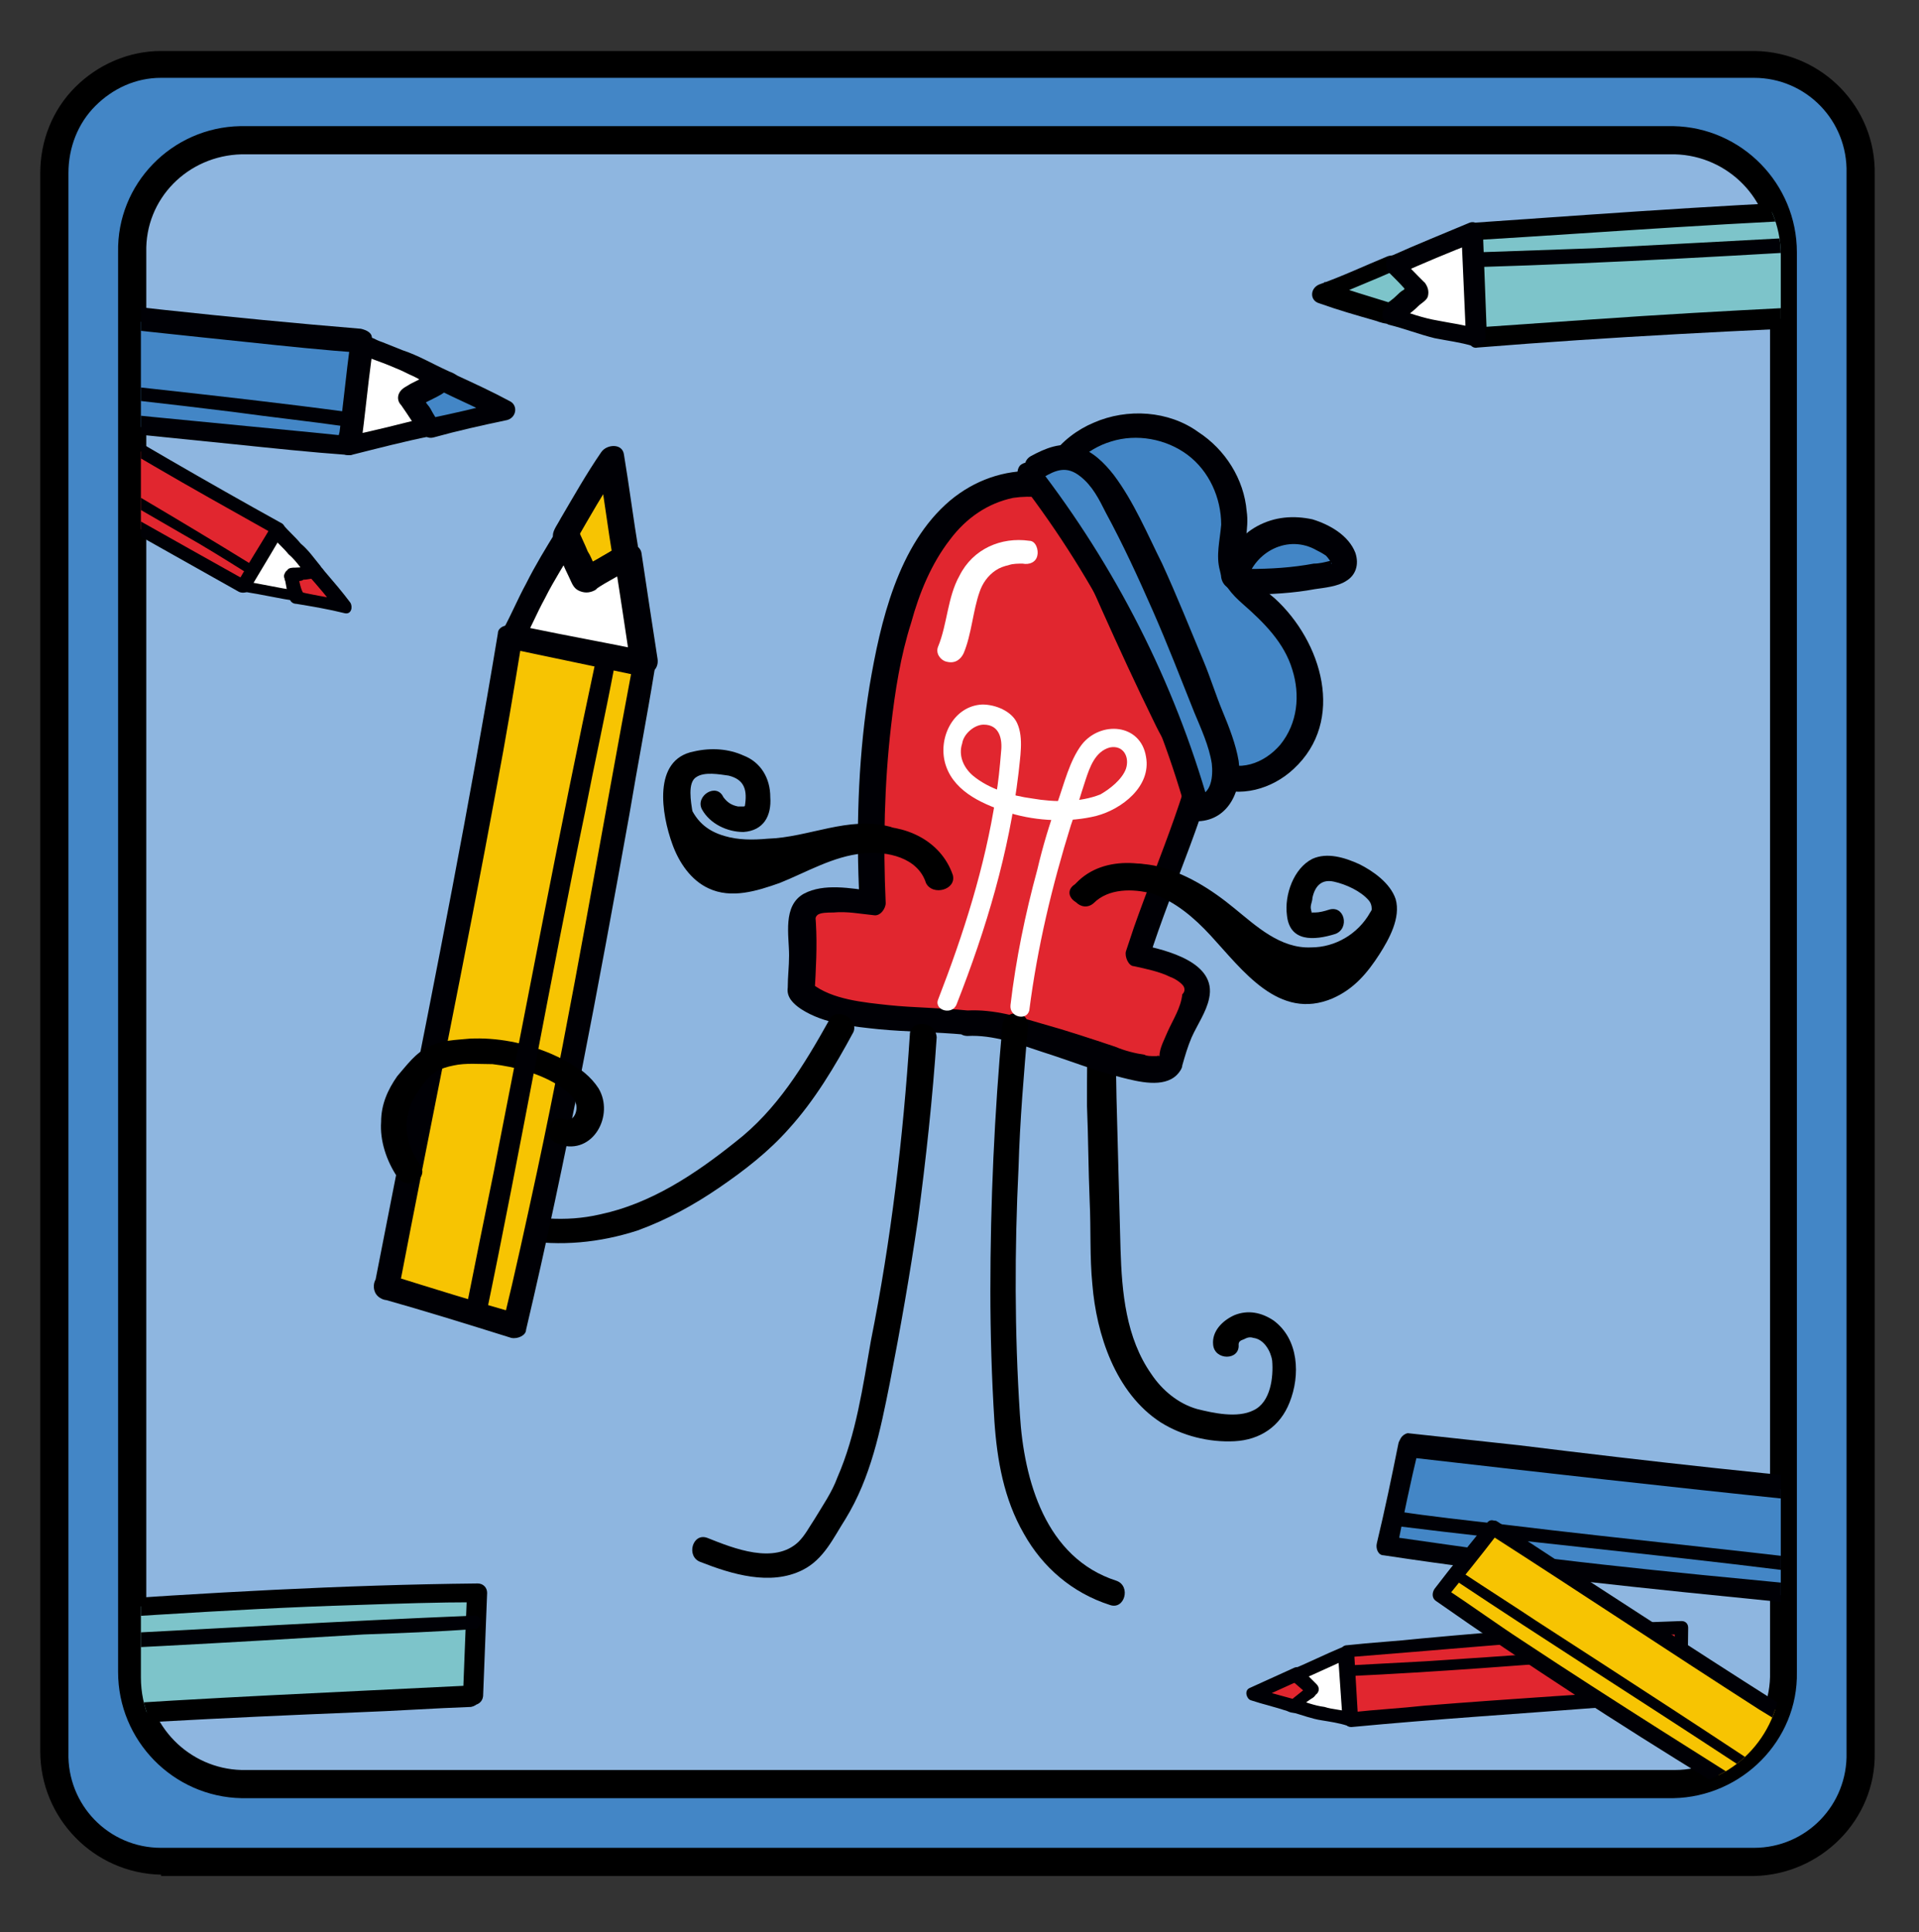 <?xml version="1.0" encoding="utf-8"?>
<!-- Generator: Adobe Illustrator 24.2.0, SVG Export Plug-In . SVG Version: 6.00 Build 0)  -->
<svg version="1.1" id="Layer_1" xmlns="http://www.w3.org/2000/svg" xmlns:xlink="http://www.w3.org/1999/xlink" x="0px" y="0px"
	 viewBox="0 0 143 144" style="enable-background:new 0 0 143 144;" xml:space="preserve">
<rect x="0" y="0" width="143" height="144" fill="#333333" stroke="none"/>
<style type="text/css">
	.st0{fill:#8EB6E0;}
	.st1{fill:#4386C6;}
	.st2{clip-path:url(#SVGID_2_);}
	.st3{fill:#E1262F;}
	.st4{fill:#000005;}
	.st5{fill:#FFFFFF;}
	.st6{fill:#F7C402;}
	.st7{fill:#7DC4CA;}
</style>
<g id="Capa_14">
	<path class="st0" d="M18.8,6.4h106.1c6.8,0,12.3,5.5,12.3,12.3v106.1c0,6.8-5.5,12.3-12.3,12.3H18.8c-6.8,0-12.3-5.5-12.3-12.3
		V18.7C6.5,11.9,12,6.4,18.8,6.4z"/>
</g>
<g id="Layer_1_1_">
	<g>
		<path class="st1" d="M130.7,4.8H12c-4.4,0.1-8,3.7-7.9,8.1c0,0,0,0,0,0v117.6c-0.1,4.4,3.5,8.1,7.9,8.2c0,0,0,0,0,0h118.7
			c4.4-0.1,8-3.7,7.9-8.1c0,0,0,0,0,0V12.9C138.8,8.5,135.2,4.8,130.7,4.8C130.8,4.8,130.8,4.8,130.7,4.8z M132.9,124.6
			c0.1,4.6-3.6,8.3-8.1,8.3H18c-4.5-0.1-8.2-3.8-8.1-8.3V18.8c-0.1-4.5,3.6-8.3,8.1-8.3h106.8c4.6,0.1,8.2,3.8,8.1,8.3V124.6z"/>
		<path d="M12,139.7c-5-0.1-9-4.2-9-9.2V12.9c0-2.4,0.9-4.7,2.6-6.4c1.7-1.7,4-2.7,6.4-2.7l118.8,0c5,0.1,9,4.2,8.9,9.2v117.6
			c0.1,5-4,9.1-9,9.2H12z M12,5.8c-1.9,0-3.6,0.8-4.9,2.1c-1.3,1.3-2,3.1-2,5l0,117.7c-0.1,3.9,3,7.1,6.9,7.1h118.7
			c3.9,0,7-3.2,6.9-7.1V12.9c0.1-3.9-3-7.1-6.9-7.1l0-1v1H12z M18,134c-5.1-0.1-9.2-4.3-9.2-9.4V18.8c-0.1-5.1,4-9.3,9.1-9.4h106.8
			c5.1,0.1,9.2,4.3,9.2,9.4v105.8c0.1,5.1-4.1,9.3-9.2,9.4H18z M124.8,11.5H18c-4,0.1-7.2,3.3-7.1,7.3v105.8c0,4,3.2,7.2,7.1,7.3
			h106.8c4,0,7.2-3.3,7.1-7.3V18.8C132,14.9,128.8,11.6,124.8,11.5z"/>
	</g>
</g>
<g>
	<defs>
		<path id="SVGID_1_" d="M124.6,133.1h-106c-4.4,0-8.1-3.6-8.1-8.1v-106c0-4.4,3.6-8.1,8.1-8.1h106c4.4,0,8.1,3.6,8.1,8.1v106
			C132.6,129.4,129,133.1,124.6,133.1z"/>
	</defs>
	<clipPath id="SVGID_2_">
		<use xlink:href="#SVGID_1_"  style="overflow:visible;"/>
	</clipPath>
	<g class="st2">
		<g>
			<g>
				<g>
					<g>
						<g>
							<path d="M81.8,68.7C81,73.2,81,77.8,81,82.4c0.1,2.4,0.1,4.7,0.2,7.1c0.1,2.1,0,4.2,0.2,6.2c0.3,3.7,1.7,8.1,5.1,10.3
								c1.6,1,3.6,1.5,5.5,1.4c1.9-0.1,3.4-1.1,4.1-2.9c0.8-2,0.7-4.7-1.2-6.1c-0.9-0.6-1.9-0.8-2.9-0.4c-0.9,0.4-1.7,1.2-1.6,2.2
								c0.1,1.2,2,1.2,1.9,0c0-0.2,0.1-0.3,0.4-0.4c0.2-0.1,0.4-0.2,0.7-0.1c0.8,0.1,1.3,1,1.4,1.7c0.1,1.2-0.1,3.1-1.4,3.7
								c-1.2,0.6-3,0.2-4.2-0.1c-1.4-0.4-2.6-1.4-3.4-2.6c-1.9-2.7-2.2-6.1-2.3-9.3c-0.1-3.7-0.2-7.5-0.3-11.3
								c-0.1-4.2,0-8.5,0.7-12.6C83.8,68.1,82,67.5,81.8,68.7L81.8,68.7z"/>
						</g>
					</g>
					<g>
						<path class="st3" d="M72.1,76.2c-2.7-0.2-9.8-0.1-12.3-2.2c0,0,0.2-4.2,0.1-5.4c-0.1-2.1,3.7-1.5,5.2-1.3
							c-0.4-8.2-0.2-35.7,15.2-30.7c18.4,5.9,8.1,23.6,4.5,34.6c1.6,0.3,4.7,1.2,4.5,2.7c-0.2,1.2-1.4,2.6-2,5.1
							C86.7,81.6,76.8,76.1,72.1,76.2z"/>
						<g>
							<path class="st4" d="M72.1,75.3c-2-0.2-4-0.2-5.9-0.4c-1.8-0.2-4.2-0.4-5.7-1.6c0.1,0.2,0.2,0.4,0.2,0.7
								c0.1-1.7,0.2-3.5,0.1-5.2c0-0.3-0.1-0.4,0.1-0.6c0.2-0.2,0.8-0.2,1.2-0.2c1-0.1,2,0.1,3,0.2c0.5,0.1,0.9-0.5,0.9-0.9
								c-0.2-4.4-0.1-8.9,0.4-13.2c0.3-2.6,0.7-5.2,1.5-7.7c0.6-2.2,1.5-4.4,2.9-6.2c1.2-1.6,2.8-2.7,4.7-3.1c2.7-0.4,5.6,0.7,8,1.9
								c2.4,1.3,4.6,3.2,5.6,5.9c0.9,2.4,1,5.2,0.6,7.7c-0.8,5.7-3.3,11.1-5.2,16.5c-0.2,0.6-0.4,1.2-0.6,1.8
								c-0.1,0.4,0.2,1.1,0.6,1.1c0.9,0.2,1.9,0.4,2.7,0.8c0.3,0.1,0.8,0.4,1,0.7c0.1,0.2,0.1,0.4-0.1,0.6C88,75.1,87.4,76,87,76.9
								c-0.2,0.5-0.6,1.2-0.6,1.8c0,0.1,0,0,0,0c0-0.1,0.1,0-0.1,0c0.2-0.1-0.1,0-0.1,0c0.2,0-0.1,0-0.2,0c-0.2,0-0.6,0-0.7-0.1
								c-0.7-0.1-1.5-0.3-2.2-0.6c-1.8-0.6-3.6-1.2-5.4-1.7C76,75.8,74.1,75.2,72.1,75.3c-1.2,0-1.2,1.9,0,1.9
								c1.9-0.1,3.8,0.6,5.6,1.2c1.9,0.6,3.9,1.4,5.9,1.9c1.2,0.3,3.1,0.8,4.1-0.2c0.2-0.2,0.4-0.5,0.4-0.7c0.2-0.7,0.4-1.4,0.7-2.1
								c0.4-0.9,1.1-1.9,1.3-2.9c0.6-2.7-3.2-3.6-5.1-4c0.2,0.4,0.4,0.7,0.6,1.1c1.8-5.7,4.5-11.1,5.6-17c0.6-2.9,0.7-5.9,0.1-8.7
								c-0.7-2.9-2.5-5.4-4.9-7.1c-2.6-1.9-6-3.4-9.2-3.6c-2.4-0.1-4.6,0.7-6.4,2.2c-3.9,3.3-5.2,9.1-6,13.8c-0.8,4.9-1,10-0.8,15
								c0,0.4,0.1,0.8,0.1,1.2c0.3-0.3,0.6-0.6,0.9-0.9c-1.6-0.2-3.6-0.6-5.1,0.2c-1.6,0.9-1.1,3.1-1.1,4.6c0,0.8-0.1,1.6-0.1,2.4
								c-0.1,0.7,0.4,1.2,1,1.6c1.7,1.1,3.9,1.3,5.8,1.5c2.1,0.2,4.2,0.2,6.4,0.4C73.4,77.2,73.4,75.3,72.1,75.3z"/>
						</g>
					</g>
					<g>
						<g>
							<path d="M74.7,76.4c-0.6,6.6-0.9,13.2-0.9,19.8c0,3.2,0.1,6.5,0.3,9.7c0.2,2.9,0.7,5.8,2.2,8.4c1.4,2.5,3.6,4.4,6.4,5.3
								c1.1,0.4,1.6-1.4,0.5-1.8c-5.3-1.7-6.9-7.5-7.2-12.4c-0.4-6.1-0.4-12.3-0.1-18.4c0.1-3.5,0.4-7,0.7-10.5
								C76.7,75.2,74.8,75.2,74.7,76.4L74.7,76.4z"/>
						</g>
					</g>
					<g>
						<g>
							<path class="st5" d="M71.3,74.8c2.2-5.6,3.9-11.3,4.6-17.2c0.1-1.1,0.4-2.6-0.1-3.7c-0.4-0.9-1.6-1.4-2.6-1.4
								c-2.2,0.1-3.4,2.6-2.7,4.6c0.7,2,2.9,2.9,4.8,3.5c2,0.6,4.4,0.7,6.4,0.2c1.9-0.5,4.1-2.2,3.7-4.4c-0.4-2.5-3.4-2.7-4.8-0.9
								c-0.9,1.2-1.3,2.9-1.8,4.3c-0.6,1.6-1.1,3.3-1.5,5c-0.9,3.3-1.6,6.7-2,10.1c-0.1,0.9,1.2,1.2,1.4,0.4
								c0.6-4.7,1.7-9.3,3.1-13.8c0.4-1.1,0.7-2.2,1.1-3.4c0.3-0.9,0.7-2.1,1.8-2.4c1-0.2,1.5,0.7,1.2,1.6c-0.3,0.8-1.2,1.5-1.9,1.9
								c-1.5,0.6-3.4,0.6-5.1,0.3c-1.5-0.2-3.2-0.7-4.4-1.7c-0.7-0.6-1.1-1.5-0.8-2.4c0.1-0.7,0.9-1.4,1.6-1.4c1.2,0,1.4,1.1,1.3,2
								c-0.1,1.2-0.2,2.3-0.4,3.4c-0.8,5.2-2.4,10.2-4.3,15.1C69.6,75.3,71,75.7,71.3,74.8L71.3,74.8z"/>
						</g>
					</g>
					<g>
						<g>
							<path class="st5" d="M71.8,48.7c0.6-1.4,0.7-3.2,1.2-4.6c0.2-0.6,0.6-1.2,1.2-1.6c0.3-0.2,0.6-0.3,1-0.4
								c0.3-0.1,0.7-0.1,1-0.1c0.5,0.1,1-0.1,1.1-0.6c0.1-0.4-0.1-1.1-0.6-1.1c-2.1-0.3-4.2,0.6-5.2,2.6c-0.9,1.6-0.9,3.6-1.6,5.3
								c-0.2,0.5,0.2,1,0.6,1.1C71.2,49.5,71.6,49.1,71.8,48.7L71.8,48.7z"/>
						</g>
					</g>
					<g>
						<g>
							<path class="st5" d="M80.5,41.3c1.2,0,1.2-1.9,0-1.9C79.3,39.5,79.3,41.3,80.5,41.3L80.5,41.3z"/>
						</g>
					</g>
					<g>
						<g>
							<path d="M67.8,77.1c-0.5,7.7-1.4,15.3-2.9,22.8c-0.6,3.4-1.1,7-2.5,10.2c-0.4,1.1-1.1,2.1-1.7,3.1c-0.4,0.6-0.7,1.2-1.2,1.7
								c-1.8,1.7-4.8,0.5-6.8-0.3c-1.1-0.4-1.6,1.4-0.5,1.8c2.3,0.9,5.2,1.8,7.6,0.6c1.6-0.8,2.3-2.4,3.2-3.8
								c1.9-3.1,2.6-6.6,3.3-10.1c0.8-4.1,1.5-8.1,2.1-12.2c0.6-4.5,1.1-9.1,1.4-13.6C69.7,76,67.8,76,67.8,77.1L67.8,77.1z"/>
						</g>
					</g>
				</g>
				<g>
					<g>
						<path d="M61.8,76c-1.9,3.4-3.9,6.7-7,9.1c-3,2.4-6.3,4.6-10.1,5.4c-2.6,0.6-5.1,0.3-7.6-0.3c-2.1-0.6-4.2-1.4-5.6-3.2
							c-0.9-1.2-1.5-2.9-0.9-4.4c0.3-0.9,0.9-1.7,1.6-2.4c0.7-0.7,1.6-0.8,2.5-0.9c2.1-0.2,4.4,0.3,6.4,1.3c0.6,0.3,1.4,0.7,1.8,1.4
							c0.3,0.5,0.2,1.8-0.7,1.5c-1.1-0.4-1.6,1.4-0.5,1.8c2.5,0.8,4.1-2.2,2.9-4.2c-1.1-1.7-3.3-2.6-5.2-3.1c-2.2-0.6-4.9-0.9-7.1,0
							c-1.2,0.5-2.1,1.6-2.7,2.6c-0.6,0.9-0.9,1.9-1,2.9c-0.2,2.1,1,4.2,2.5,5.7c2.1,1.9,4.9,2.8,7.7,3.2c3,0.5,5.9,0.2,8.7-0.7
							c2.2-0.8,4.2-1.9,6.1-3.2c1.9-1.3,3.7-2.7,5.2-4.4c1.9-2.1,3.4-4.6,4.8-7.2C64,75.9,62.3,75,61.8,76L61.8,76z"/>
					</g>
				</g>
				<g>
					<g>
						<path class="st6" d="M28.8,95.9C32,79.6,35.2,64.3,38,47.5c3.3,0.7,6.7,1.4,10,2.1c-3,16.4-5.7,32.4-9.7,49.3L28.8,95.9z"/>
						<g>
							<path class="st4" d="M29.7,96.2c2.4-12.5,5-25,7.3-37.5c0.7-3.7,1.3-7.3,1.9-11c-0.4,0.2-0.7,0.4-1.1,0.6
								c3.3,0.7,6.7,1.4,10,2.1c-0.2-0.4-0.4-0.7-0.6-1.1C44.8,62,42.7,74.8,40,87.4c-0.8,3.7-1.6,7.4-2.5,11.1
								c0.4-0.2,0.7-0.4,1.1-0.6c-3.2-0.9-6.4-1.9-9.6-2.9c-1.2-0.4-1.6,1.4-0.5,1.8c3.2,0.9,6.4,1.9,9.6,2.9
								c0.5,0.1,1.1-0.2,1.1-0.6c3-12.7,5.4-25.6,7.7-38.4c0.6-3.6,1.3-7.2,1.9-10.9c0.1-0.5-0.1-1.1-0.6-1.1
								c-3.3-0.7-6.7-1.4-10-2.1c-0.4-0.1-1.1,0.1-1.1,0.6C35,59.9,32.5,72.5,30,85.1c-0.7,3.6-1.4,7.1-2.1,10.7
								C27.7,96.9,29.5,97.4,29.7,96.2z"/>
						</g>
					</g>
					<g>
						<g>
							<path d="M31.3,86.8c-0.7-1-1.1-2.1-1-3.4c0.1-1,0.7-1.9,1.3-2.7c0.6-0.8,1.2-1.1,2.2-1.3c0.9-0.2,1.9-0.1,2.9-0.1
								c1.7,0.2,3.6,0.7,5.1,1.7c0.4,0.3,1,0.7,1.1,1.2c0.2,0.5-0.1,1.5-0.9,1.2c-1.1-0.4-1.6,1.4-0.5,1.8c2.2,0.7,3.8-1.7,3.1-3.6
								c-0.6-1.6-2.2-2.5-3.6-3.1c-1.9-0.8-4-1.2-6-1.1c-1,0.1-2.1,0.1-3,0.6c-1,0.4-1.7,1.4-2.4,2.2c-0.7,1-1.2,2.1-1.2,3.4
								c-0.1,1.4,0.4,2.9,1.2,4.1C30.4,88.8,32,87.8,31.3,86.8L31.3,86.8z"/>
						</g>
					</g>
					<g>
						<g>
							<path class="st4" d="M36.2,98.1C38.8,85.6,41,73,43.6,60.5c0.7-3.6,1.5-7.2,2.2-10.9c0.2-0.9-1.2-1.2-1.4-0.4
								c-2.7,12.6-5.1,25.4-7.6,38.1c-0.7,3.4-1.4,6.9-2.1,10.4C34.7,98.6,36,98.9,36.2,98.1L36.2,98.1z"/>
						</g>
					</g>
					<g>
						<g>
							<path class="st6" d="M43.7,43.1c0.1,0,0.2,0,0.2-0.1c0.9-0.6,1.9-1.1,2.8-1.6c-0.4-2.6-0.8-5.1-1.1-7.2
								c-1.2,1.9-2.4,3.9-3.5,5.7c0.4,1,0.9,2,1.4,2.9C43.5,43,43.6,43.1,43.7,43.1z"/>
							<g>
								<path class="st4" d="M43.7,44c0.7-0.1,1.2-0.5,1.8-0.8c0.6-0.3,1.1-0.6,1.7-1c0.4-0.2,0.5-0.6,0.4-1.1
									c-0.4-2.4-0.7-4.8-1.1-7.2c-0.1-0.9-1.3-0.8-1.7-0.2c-1.1,1.6-2,3.2-3,4.9c-0.2,0.4-0.6,0.9-0.6,1.3c0,0.5,0.4,1.1,0.6,1.5
									c0.2,0.4,0.4,0.9,0.6,1.3c0.2,0.4,0.4,0.9,0.8,1.2c1.1,0.6,2-1.1,0.9-1.6c0.1,0.2,0.2,0.2,0.1,0.1c0-0.1-0.1-0.1-0.1-0.1
									c-0.1-0.1-0.1-0.2-0.2-0.4c-0.1-0.2-0.2-0.5-0.4-0.7c-0.2-0.5-0.5-1.1-0.7-1.6c0,0.3,0,0.6,0,0.9c1.1-1.9,2.2-3.9,3.5-5.7
									c-0.6-0.1-1.1-0.1-1.7-0.2c0.4,2.4,0.7,4.8,1.1,7.2c0.1-0.4,0.3-0.7,0.4-1.1c-0.9,0.6-1.9,1.2-2.9,1.6
									c0.2-0.1,0.3-0.1,0.5-0.1c-0.1,0-0.1,0-0.1,0c-0.5,0.1-0.9,0.4-0.9,0.9C42.8,43.6,43.2,44.1,43.7,44z"/>
							</g>
						</g>
						<g>
							<path class="st5" d="M43.9,43c-0.1,0.1-0.1,0.1-0.2,0.1c-0.1,0-0.1-0.1-0.2-0.2c-0.4-1-0.9-2-1.4-2.9
								c-0.5,0.8-0.9,1.6-1.4,2.3c-0.7,1-1.9,4.1-2.6,5.1l9.8,1.9c-0.4-2.3-0.8-5.1-1.2-7.9C45.8,42,44.8,42.5,43.9,43z"/>
							<g>
								<path class="st4" d="M43.5,42.3c-0.1,0-0.1,0.1-0.1,0.1c0.2-0.1,0.3-0.1,0.5-0.1c-0.1,0-0.1,0-0.1,0
									c0.2,0.1,0.3,0.1,0.5,0.1c0.2,0.1,0.1,0.2,0.1-0.1c-0.1-0.1-0.1-0.3-0.2-0.4c-0.1-0.2-0.2-0.5-0.4-0.8
									c-0.2-0.5-0.5-1.1-0.7-1.6c-0.3-0.7-1.3-0.6-1.6,0c-0.8,1.3-1.6,2.6-2.3,4c-0.6,1.1-1.1,2.3-1.7,3.4
									c-0.3,0.5-0.1,1.2,0.6,1.4c2.9,0.6,5.7,1.1,8.6,1.7c0.4,0.1,0.8,0.2,1.2,0.2c0.7,0.1,1.2-0.4,1.1-1.1
									c-0.4-2.6-0.8-5.2-1.2-7.9c-0.1-0.6-0.9-0.8-1.4-0.6C45.3,41.2,44.4,41.7,43.5,42.3c-1.1,0.6-0.1,2.2,0.9,1.6
									c0.9-0.6,1.9-1.1,2.8-1.6c-0.4-0.2-0.9-0.4-1.4-0.6c0.4,2.6,0.8,5.2,1.2,7.9c0.4-0.4,0.7-0.7,1.1-1.1
									c-2.9-0.6-5.7-1.1-8.6-1.7c-0.4-0.1-0.8-0.2-1.2-0.2c0.2,0.4,0.4,0.9,0.6,1.4c0.6-1.1,1.1-2.3,1.7-3.4
									c0.7-1.4,1.5-2.6,2.3-4c-0.6,0-1.1,0-1.6,0c0.4,0.8,0.7,1.6,1.1,2.4c0.2,0.4,0.3,0.8,0.7,1c0.4,0.2,0.8,0.2,1.2,0
									c0.4-0.2,0.6-0.9,0.3-1.3C44.5,42.1,43.9,42,43.5,42.3z"/>
							</g>
						</g>
					</g>
				</g>
			</g>
			<g>
				<path class="st1" d="M78.7,37.3c-0.6-1.6,0.4-3.4,1.9-4.4c2.2-1.6,5.4-1.6,7.7-0.3s3.8,4.1,3.6,6.9c-0.1,1-0.4,2-0.1,3
					c0.3,1.1,1.4,1.9,2.2,2.6c2.3,2,4,5,3.6,8.1c-0.4,3.1-3.6,5.6-6.5,4.8c-2.4-0.7-3.8-3.3-4.9-5.6c-2.4-5.2-4.7-10.4-7.1-15.7"/>
				<g>
					<path class="st4" d="M79.6,37.1c-0.7-2.1,1.5-3.7,3.2-4.2c1.9-0.6,4.1-0.2,5.7,1c1.6,1.2,2.5,3.2,2.5,5.2
						c-0.1,1.2-0.4,2.3-0.1,3.4c0.2,1,0.9,1.8,1.7,2.5c1.6,1.4,3.1,2.9,3.7,4.9c0.6,1.9,0.4,4-0.9,5.6c-1.2,1.4-3.1,2.1-4.8,1.1
						c-1.6-0.9-2.6-2.7-3.3-4.4C84.8,47,82.5,41.5,80,36.2c-0.5-1.1-2.1-0.1-1.6,0.9c2.5,5.6,4.9,11.2,7.6,16.7
						c0.9,1.9,2.2,3.9,4.3,4.8c2.1,0.9,4.5,0.2,6.1-1.3c3.9-3.6,2.1-9.5-1.4-12.7c-0.8-0.7-2.1-1.5-2.2-2.6
						c-0.2-1.2,0.3-2.6,0.1-3.9c-0.2-2.4-1.6-4.6-3.6-5.9c-2.2-1.6-5.3-1.8-7.8-0.7c-2.4,1-4.7,3.5-3.7,6.2
						C78.2,38.7,80,38.2,79.6,37.1L79.6,37.1z"/>
				</g>
			</g>
			<g>
				<path class="st1" d="M76.8,35.3c5.7,7.4,10.1,15.9,12.6,24.9c1.1,0,2-1.1,2.1-2.2c0.1-1.1-0.2-2.2-0.7-3.2
					c-2.3-6-4.6-11.9-7.7-17.6c-0.9-1.6-2.3-3.4-4.2-3.1c-0.6,0.1-1.1,0.4-1.6,0.7"/>
				<g>
					<path class="st4" d="M76.1,36c5.6,7.3,9.8,15.6,12.3,24.5c0.1,0.4,0.5,0.7,0.9,0.7c2.3-0.1,3.3-2.4,3-4.5
						c-0.2-1.2-0.7-2.5-1.2-3.7c-0.5-1.2-0.9-2.5-1.4-3.7c-1-2.4-2-4.9-3.1-7.3c-1.1-2.2-2.1-4.6-3.6-6.6c-0.7-0.9-1.6-1.8-2.7-2.1
						c-1.2-0.4-2.4,0.1-3.5,0.7c-1,0.6-0.1,2.2,0.9,1.6c1-0.6,1.8-0.9,2.8-0.1c0.9,0.7,1.4,1.7,1.9,2.7c1.3,2.4,2.4,4.8,3.5,7.3
						C87,48,88,50.6,89,53.1c0.5,1.2,1.1,2.5,1.3,3.8c0.1,0.9,0,2.3-1.1,2.4c0.3,0.2,0.6,0.4,0.9,0.7c-2.6-9.2-7-17.8-12.8-25.3
						c-0.3-0.4-1-0.3-1.3,0C75.7,35.1,75.8,35.6,76.1,36L76.1,36z"/>
				</g>
			</g>
			<g>
				<path class="st1" d="M92,43.1c0.4-1.6,1.7-2.9,3.2-3.3c1.6-0.4,3.4,0.1,4.5,1.2c0.4,0.4,0.7,1.1,0.2,1.4
					c-0.1,0.1-0.4,0.2-0.6,0.2c-2.1,0.5-4.3,0.7-6.5,0.7"/>
				<g>
					<path class="st4" d="M92.9,43.3c0.6-2.2,3.1-3.5,5.2-2.3c0.2,0.1,0.4,0.2,0.7,0.4c0.2,0.2,0.3,0.4,0.4,0.5c0,0.1,0.1,0.1,0,0.1
						c0-0.1,0-0.1,0.1-0.2c0.1-0.1,0.1-0.1,0-0.1c-0.1,0-0.2,0.1-0.2,0.1c-0.4,0.1-0.8,0.2-1.2,0.2c-1.6,0.3-3.2,0.4-4.9,0.4
						c-1.2,0-1.2,1.9,0,1.9c1.7,0,3.4-0.1,5-0.4c0.7-0.1,1.7-0.2,2.3-0.6c0.7-0.4,1-1.2,0.7-2.1c-0.5-1.3-1.9-2.1-3.2-2.5
						c-1.4-0.3-2.8-0.2-4.1,0.5c-1.3,0.7-2.3,2-2.7,3.4C90.8,44,92.6,44.5,92.9,43.3L92.9,43.3z"/>
				</g>
			</g>
			<g>
				<g>
					<g>
						<path d="M81.5,67.3c1.1-1.1,2.9-1.1,4.4-0.7c1.7,0.6,3.1,1.8,4.3,3.1c2.4,2.6,5.1,6.4,9.1,4.7c1.6-0.7,2.6-1.9,3.5-3.3
							c0.7-1.1,1.6-2.7,1.2-4.1c-0.4-1.2-1.7-2.1-2.7-2.6c-1.1-0.5-2.4-0.9-3.5-0.4c-1.4,0.7-2.1,2.7-1.9,4.2c0.2,2,2,1.9,3.6,1.4
							c1.1-0.4,0.7-2.2-0.5-1.8c-0.3,0.1-0.7,0.2-1,0.2c-0.1,0-0.2,0-0.3,0c-0.4,0.2,0.2-0.1,0,0c0.1-0.1,0.1,0.2,0.1,0.1
							c0,0-0.1-0.2-0.1-0.3c-0.1-0.3,0.1-0.6,0.1-0.9c0.2-0.9,0.7-1.4,1.6-1.2s2,0.7,2.6,1.4c0.6,0.7-0.2,1.9-0.6,2.6
							c-0.6,1.1-1.4,2.1-2.5,2.7C97.6,73.1,96.2,73,95,72c-2.4-1.9-4-4.7-6.6-6.4c-2.4-1.5-6.1-2-8.2,0.2
							C79.3,66.8,80.6,68.1,81.5,67.3L81.5,67.3z"/>
					</g>
				</g>
				<g>
					<g>
						<path d="M81.3,67.1c1.7-1.4,4.3-1.1,6.2-0.2c2.2,1.1,3.8,2.8,5.8,4.1c1.7,1.2,3.7,1.6,5.8,1.2c1.9-0.4,3.6-1.6,4.6-3.3
							c0.6-1.1-1-2-1.6-0.9c-0.9,1.6-2.6,2.6-4.4,2.6c-2.3,0.1-4.1-1.6-5.7-2.9c-1.7-1.4-3.7-2.7-6-3.2c-2.1-0.4-4.2,0-5.9,1.4
							C79,66.6,80.4,67.9,81.3,67.1L81.3,67.1z"/>
					</g>
				</g>
				<g>
					<g>
						<path d="M93.5,71.6c0.7,1.1,2,1.6,3.3,1.7c1.4,0.2,2.7,0.1,4-0.3c0.5-0.2,0.8-0.6,0.6-1.1c-0.1-0.5-0.7-0.7-1.1-0.6
							c-0.6,0.1-1.1,0.2-1.7,0.4c-0.5,0.1-0.8,0.7-0.6,1.1c0.1,0.5,0.7,0.7,1.1,0.6c0.5-0.1,0.9-0.3,1.4-0.6
							c0.4-0.3,0.6-0.8,0.3-1.3c-0.2-0.4-0.9-0.6-1.3-0.3c-0.3,0.2-0.5,0.3-0.9,0.4c0.2,0.6,0.3,1.2,0.5,1.8
							c0.6-0.1,1.1-0.2,1.7-0.4c-0.2-0.6-0.3-1.2-0.5-1.8c-0.9,0.3-2,0.4-2.9,0.3c-0.5-0.1-1-0.2-1.4-0.4c-0.1-0.1-0.1-0.1-0.1,0
							c-0.1,0-0.1-0.1-0.2-0.1C95.6,71,95.5,71,95.4,71c-0.1-0.1-0.1-0.1-0.2-0.1c0.1,0.1,0.1,0.1,0,0c0,0-0.2-0.2-0.2-0.2
							c-0.3-0.4-0.8-0.6-1.3-0.3C93.4,70.6,93.1,71.2,93.5,71.6L93.5,71.6z"/>
					</g>
				</g>
			</g>
			<g>
				<g>
					<g>
						<path d="M71,65.2c-0.9-2.6-3.6-3.8-6.2-3.6c-3.2,0.2-5.7,2.1-8.7,2.9c-1.4,0.4-2.6,0.2-3.4-0.9c-0.7-0.9-0.9-2-1.1-3.1
							c-0.1-0.7-0.4-2.2,0.3-2.6c0.6-0.4,1.7-0.2,2.4-0.1c1.2,0.3,1.4,1.1,1.2,2.3c-0.1,0.8,0.1-0.2,0.1-0.1c0,0-0.1,0.1-0.2,0.1
							s-0.3,0-0.4,0c-0.5-0.1-0.8-0.3-1.1-0.7c-0.5-1.1-2.1-0.1-1.6,0.9c0.6,1.1,1.9,1.7,3.1,1.7c1.5-0.1,2.1-1.2,2-2.6
							c0-1.4-0.7-2.6-2-3.1c-1.1-0.5-2.4-0.6-3.7-0.3c-3.1,0.6-2.4,4.7-1.6,6.9c0.5,1.4,1.4,2.7,2.7,3.3c1.7,0.8,3.6,0.2,5.3-0.4
							c2-0.8,4-2,6.2-2.2c1.8-0.2,4.1,0.3,4.7,2.2C69.5,66.8,71.3,66.3,71,65.2L71,65.2z"/>
					</g>
				</g>
				<g>
					<g>
						<path d="M49.7,60.8c1.3,2.8,3.9,3.7,6.8,3.6c1.4,0,2.8-0.2,4.2-0.6c1.6-0.4,3.4-0.9,5.1-0.4c1.2,0.3,1.7-1.5,0.5-1.8
							c-3.1-0.8-6,0.8-9.1,0.9c-1.1,0.1-2.2,0.1-3.2-0.2c-1.4-0.4-2.2-1.2-2.7-2.5C50.8,58.7,49.2,59.6,49.7,60.8L49.7,60.8z"/>
					</g>
				</g>
				<g>
					<g>
						<path d="M50.8,62.6c0.7,1.1,1.7,1.7,2.9,2.1c1.4,0.4,2.8,0.3,4.2,0c-0.3-0.5-0.6-1.1-0.9-1.6c0,0-0.2,0.2-0.1,0.1
							c0.1-0.1-0.1,0.1-0.1,0.1c-0.1,0-0.2,0.1-0.1,0.1c-0.1,0-0.1,0.1-0.2,0.1s-0.1,0.1-0.2,0.1c-0.1,0-0.2,0.1-0.1,0
							c-0.2,0-0.4,0.1-0.5,0.1c-0.4,0-0.7,0-1.1,0c-0.4,0-0.7-0.1-0.9-0.1c-0.1,0.6-0.2,1.2-0.2,1.8c0.9,0.1,1.8,0.2,2.7,0.4
							c0.5,0.1,0.9-0.5,0.9-0.9c0-0.6-0.4-0.9-0.9-0.9c-0.9-0.1-1.8-0.2-2.7-0.4c-0.4-0.1-0.9,0.4-0.9,0.8c-0.1,0.4,0.2,0.9,0.7,1
							c0.9,0.1,1.8,0.2,2.7,0.1c0.8-0.1,1.7-0.2,2.3-0.9c0.6-0.7,0-1.7-0.9-1.6c-1,0.2-2.1,0.3-3.1,0C54.2,63,54,63,53.9,62.9
							c0,0-0.2-0.1-0.1-0.1c-0.2-0.1-0.4-0.2-0.7-0.4c-0.1-0.1-0.1-0.1-0.2-0.2c0.1,0.1-0.1-0.1-0.2-0.1c-0.1-0.1-0.2-0.2-0.2-0.2
							c-0.1-0.1-0.1-0.1-0.1-0.1c0.1,0.1,0.1,0.1,0-0.1c-0.3-0.4-0.8-0.6-1.3-0.3C50.8,61.6,50.5,62.3,50.8,62.6L50.8,62.6z"/>
					</g>
				</g>
			</g>
		</g>
		<g>
			<g>
				<path class="st3" d="M125.1,126.3c-8.2,0.6-16,1-24.5,1.8c-0.1-1.7-0.2-3.4-0.3-5.1c8.3-0.7,16.3-1.5,24.9-1.7L125.1,126.3z"/>
				<g>
					<path class="st4" d="M125.1,125.8c-6.3,0.4-12.6,0.8-18.9,1.3c-1.8,0.2-3.7,0.3-5.5,0.5c0.2,0.2,0.3,0.3,0.5,0.5
						c-0.1-1.7-0.2-3.4-0.3-5.1c-0.2,0.2-0.3,0.3-0.5,0.5c6.4-0.5,12.8-1.1,19.2-1.5c1.9-0.1,3.8-0.2,5.7-0.2
						c-0.2-0.2-0.3-0.3-0.5-0.5c0,1.7-0.1,3.3-0.1,5c0,0.6,1,0.6,1,0c0-1.7,0.1-3.3,0.1-5c0-0.3-0.2-0.5-0.5-0.5
						c-6.5,0.2-12.9,0.7-19.4,1.3c-1.8,0.2-3.7,0.3-5.5,0.5c-0.3,0-0.5,0.2-0.5,0.5c0.1,1.7,0.2,3.4,0.3,5.1c0,0.3,0.2,0.5,0.5,0.5
						c6.3-0.6,12.7-1,19.1-1.5c1.8-0.1,3.6-0.2,5.4-0.4C125.7,126.8,125.7,125.8,125.1,125.8z"/>
				</g>
			</g>
			<g>
				<g>
					<path class="st4" d="M125.1,122.5c-6.3,0.4-12.6,0.9-18.9,1.3c-1.9,0.1-3.7,0.2-5.6,0.3c-0.5,0-0.5,0.8,0,0.8
						c6.4-0.3,12.8-0.8,19.2-1.3c1.8-0.1,3.6-0.2,5.3-0.3C125.6,123.2,125.6,122.4,125.1,122.5L125.1,122.5z"/>
				</g>
			</g>
			<g>
				<g>
					<path class="st3" d="M97.8,126C97.8,126,97.8,125.9,97.8,126c-0.4-0.5-0.8-0.9-1.2-1.2c-1.2,0.5-2.4,1.1-3.3,1.5
						c1.1,0.4,2.2,0.6,3.2,0.9c0.4-0.3,0.8-0.7,1.2-1C97.8,126.1,97.8,126,97.8,126z"/>
					<g>
						<path class="st4" d="M98.3,125.9c-0.1-0.3-0.4-0.5-0.6-0.8c-0.2-0.2-0.5-0.5-0.7-0.7c-0.2-0.2-0.4-0.2-0.6-0.1
							c-1.1,0.5-2.2,1-3.3,1.5c-0.4,0.2-0.2,0.8,0.1,0.9c0.9,0.3,1.8,0.5,2.7,0.8c0.2,0.1,0.5,0.2,0.8,0.1c0.2-0.1,0.5-0.3,0.6-0.5
							c0.2-0.2,0.4-0.3,0.6-0.5c0.2-0.2,0.4-0.3,0.4-0.5c0.2-0.6-0.8-0.9-1-0.3c0,0,0-0.1,0.1-0.1c0,0-0.1,0.1-0.1,0.1
							c0,0-0.1,0.1-0.1,0.1c-0.1,0.1-0.2,0.2-0.3,0.3c-0.2,0.2-0.4,0.4-0.7,0.6c0.2,0,0.3-0.1,0.5-0.1c-1.1-0.3-2.2-0.6-3.2-0.9
							c0,0.3,0.1,0.6,0.1,0.9c1.1-0.5,2.2-1,3.3-1.5c-0.2,0-0.4-0.1-0.6-0.1c0.4,0.4,0.8,0.8,1.2,1.2c0-0.1-0.1-0.1-0.1-0.2
							c0,0,0,0,0,0.1c0.1,0.3,0.3,0.4,0.6,0.3C98.2,126.4,98.4,126.1,98.3,125.9z"/>
					</g>
				</g>
				<g>
					<path class="st5" d="M97.7,125.9C97.8,125.9,97.8,126,97.7,125.9c0.1,0.1,0,0.2,0,0.2c-0.4,0.3-0.8,0.7-1.2,1
						c0.4,0.1,0.9,0.3,1.3,0.4c0.6,0.2,2.2,0.4,2.8,0.6l-0.3-5c-1.1,0.5-2.3,1-3.6,1.6C97,125.1,97.4,125.5,97.7,125.9z"/>
					<g>
						<path class="st4" d="M97.4,126.2L97.4,126.2c0,0-0.1-0.1-0.1-0.2c0,0,0,0,0,0.1c0-0.1,0-0.2,0-0.3c0,0,0,0,0,0.1
							c0-0.1,0.1-0.1,0.1-0.2c-0.4,0.4-0.9,0.7-1.3,1.1c-0.3,0.2-0.1,0.7,0.2,0.8c0.7,0.2,1.5,0.5,2.2,0.6c0.6,0.1,1.3,0.2,1.9,0.4
							c0.3,0.1,0.7-0.2,0.6-0.5c-0.1-1.4-0.2-2.9-0.3-4.3c0-0.2,0-0.4,0-0.6c0-0.4-0.4-0.6-0.8-0.4c-1.2,0.5-2.4,1.1-3.6,1.6
							c-0.3,0.1-0.3,0.6-0.1,0.8C96.6,125.5,97,125.9,97.4,126.2c0.5,0.5,1.2-0.2,0.7-0.7c-0.4-0.4-0.8-0.8-1.1-1.1
							c0,0.3-0.1,0.5-0.1,0.8c1.2-0.5,2.4-1.1,3.6-1.6c-0.3-0.1-0.5-0.3-0.8-0.4c0.1,1.4,0.2,2.9,0.3,4.3c0,0.2,0,0.4,0,0.6
							c0.2-0.2,0.4-0.3,0.6-0.5c-0.6-0.2-1.3-0.2-1.9-0.4c-0.8-0.1-1.5-0.4-2.2-0.6c0.1,0.3,0.1,0.6,0.2,0.8c0.3-0.3,0.7-0.6,1-0.8
							c0.2-0.1,0.4-0.3,0.4-0.5c0.1-0.3,0-0.5-0.2-0.7c-0.2-0.2-0.5-0.2-0.7,0C97.2,125.7,97.2,126,97.4,126.2z"/>
					</g>
				</g>
			</g>
		</g>
		<g>
			<g>
				<path class="st3" d="M-0.6,27.1c7.1,4.2,13.8,8.2,21.2,12.3c-0.9,1.5-1.8,2.9-2.6,4.3c-7.2-4.1-14.3-8-21.5-12.7L-0.6,27.1z"/>
				<g>
					<path class="st4" d="M-0.8,27.5c5.5,3.2,10.9,6.5,16.4,9.6c1.6,0.9,3.2,1.8,4.8,2.7c0-0.2-0.1-0.5-0.1-0.7
						c-0.9,1.5-1.8,2.9-2.6,4.3c0.2,0,0.5-0.1,0.7-0.1C12.7,40.1,7.1,37,1.6,33.7c-1.6-1-3.2-2-4.8-3c0,0.2,0.1,0.5,0.1,0.7
						c1-1.4,1.9-2.7,2.9-4c0.4-0.5-0.4-1.1-0.8-0.6c-1,1.4-1.9,2.7-2.9,4C-4,31-4,31.3-3.7,31.5C1.7,35,7.3,38.2,13,41.4
						c1.6,0.9,3.2,1.8,4.8,2.7c0.2,0.1,0.6,0.1,0.7-0.1c0.9-1.5,1.8-2.9,2.6-4.3c0.2-0.2,0.1-0.6-0.1-0.7
						c-5.6-3.1-11.1-6.3-16.6-9.6c-1.6-0.9-3.1-1.8-4.6-2.7C-0.8,26.3-1.4,27.2-0.8,27.5z"/>
				</g>
			</g>
			<g>
				<g>
					<path class="st4" d="M-2.8,30.2c5.4,3.3,10.9,6.4,16.4,9.6c1.6,0.9,3.2,1.9,4.8,2.9c0.4,0.2,0.8-0.4,0.4-0.6
						c-5.5-3.4-11-6.6-16.5-9.8c-1.5-0.9-3.1-1.8-4.6-2.7C-2.8,29.4-3.2,30-2.8,30.2L-2.8,30.2z"/>
				</g>
			</g>
			<g>
				<g>
					<path class="st3" d="M21.8,42.8c0,0,0,0.1,0,0.1c0.1,0.5,0.2,1.1,0.3,1.6c1.3,0.2,2.5,0.5,3.6,0.7c-0.7-0.9-1.4-1.7-2.1-2.6
						c-0.5,0-1.1,0.1-1.6,0.2C21.8,42.7,21.8,42.7,21.8,42.8z"/>
					<g>
						<path class="st4" d="M21.3,42.6c-0.1,0.3,0,0.7,0.1,1c0.1,0.3,0.1,0.6,0.2,1c0,0.2,0.2,0.4,0.5,0.4c1.2,0.2,2.4,0.4,3.6,0.7
							c0.5,0.1,0.6-0.5,0.4-0.8c-0.6-0.8-1.2-1.5-1.8-2.2c-0.2-0.2-0.3-0.5-0.6-0.5c-0.2-0.1-0.6,0-0.8,0c-0.3,0-0.5,0-0.8,0.1
							c-0.3,0-0.5,0-0.7,0.2c-0.5,0.4,0.2,1.2,0.6,0.8c0,0-0.1,0-0.1,0c0,0,0.1,0,0.1,0c0,0,0.1,0,0.2,0c0.1,0,0.3,0,0.4-0.1
							c0.3,0,0.6-0.1,0.9-0.1c-0.2-0.1-0.3-0.1-0.5-0.2c0.7,0.8,1.5,1.7,2.1,2.6c0.1-0.3,0.3-0.5,0.4-0.8c-1.2-0.2-2.4-0.4-3.6-0.7
							c0.1,0.1,0.3,0.3,0.5,0.4c-0.1-0.6-0.2-1.1-0.3-1.6c0,0.1,0,0.2,0,0.3c0,0,0,0,0-0.1c0.1-0.3,0-0.5-0.3-0.6
							C21.7,42.2,21.4,42.4,21.3,42.6z"/>
					</g>
				</g>
				<g>
					<path class="st5" d="M21.8,42.9c0,0,0-0.1,0-0.1c0,0,0.1-0.1,0.1-0.1c0.5,0,1.1-0.1,1.6-0.2c-0.3-0.4-0.6-0.7-0.8-1.1
						c-0.4-0.5-1.6-1.6-2-2l-2.5,4.3c1.1,0.2,2.5,0.5,3.9,0.7C21.9,43.9,21.8,43.4,21.8,42.9z"/>
					<g>
						<path class="st4" d="M22.2,42.8L22.2,42.8c0,0,0,0.1,0,0.2c0,0,0,0,0-0.1c-0.1,0.1-0.1,0.1-0.2,0.2c0,0,0,0,0.1,0
							c-0.1,0-0.2,0.1-0.2,0.1c0.6-0.1,1.1-0.1,1.7-0.2c0.4,0,0.5-0.5,0.3-0.8c-0.5-0.6-0.9-1.2-1.5-1.7c-0.4-0.5-0.9-0.9-1.3-1.4
							c-0.2-0.2-0.6-0.2-0.8,0c-0.7,1.2-1.5,2.5-2.2,3.7c-0.1,0.2-0.2,0.4-0.3,0.5c-0.2,0.3,0,0.7,0.4,0.8c1.3,0.2,2.6,0.5,3.9,0.7
							c0.3,0.1,0.6-0.3,0.5-0.6C22.4,43.9,22.3,43.3,22.2,42.8c-0.1-0.6-1.1-0.5-1,0.2c0.1,0.5,0.2,1.1,0.3,1.6
							c0.2-0.2,0.4-0.4,0.5-0.6c-1.3-0.2-2.6-0.5-3.9-0.7c0.1,0.3,0.2,0.5,0.4,0.8c0.7-1.2,1.5-2.5,2.2-3.7c0.1-0.2,0.2-0.4,0.3-0.5
							c-0.3,0-0.5,0-0.8,0c0.4,0.5,0.9,0.9,1.3,1.4c0.6,0.5,1,1.2,1.5,1.7c0.1-0.3,0.2-0.5,0.3-0.8c-0.4,0-0.9,0.1-1.3,0.1
							c-0.2,0-0.5,0-0.6,0.2c-0.2,0.2-0.3,0.4-0.2,0.6c0,0.3,0.3,0.4,0.6,0.4C22.1,43.3,22.2,43.1,22.2,42.8z"/>
					</g>
				</g>
			</g>
		</g>
		<g>
			<g>
				<path class="st1" d="M105,107.9c12.6,1.4,24.5,2.9,37.4,4c-0.3,2.6-0.6,5.2-1,7.8c-12.7-1.2-25-2.3-38.1-4.3L105,107.9z"/>
				<g>
					<path class="st4" d="M105,108.6c9.6,1.1,19.3,2.2,29,3.2c2.8,0.3,5.7,0.6,8.5,0.8c-0.3-0.3-0.5-0.5-0.8-0.8
						c-0.3,2.6-0.6,5.2-1,7.8c0.3-0.3,0.5-0.5,0.8-0.8c-9.8-1-19.6-1.8-29.4-3.1c-2.9-0.4-5.7-0.8-8.5-1.2c0.2,0.3,0.4,0.6,0.5,0.9
						c0.5-2.5,1-4.9,1.6-7.4c0.2-1-1.3-1.4-1.5-0.4c-0.5,2.5-1,4.9-1.6,7.4c-0.1,0.4,0.1,0.9,0.5,0.9c9.9,1.5,19.8,2.5,29.8,3.5
						c2.9,0.3,5.7,0.6,8.5,0.8c0.5,0.1,0.7-0.4,0.8-0.8c0.3-2.6,0.6-5.2,1-7.8c0.1-0.5-0.4-0.7-0.8-0.8c-9.7-0.8-19.5-1.9-29.2-3.1
						c-2.8-0.3-5.5-0.6-8.3-0.9C104,107,104,108.5,105,108.6z"/>
				</g>
			</g>
			<g>
				<g>
					<path class="st4" d="M103.9,113.7c9.6,1.2,19.3,2.1,28.9,3.3c2.9,0.4,5.7,0.7,8.5,1.1c0.7,0.1,0.7-1.1,0-1.1
						c-9.7-1.3-19.5-2.2-29.3-3.4c-2.7-0.3-5.4-0.6-8.1-1C103.2,112.4,103.2,113.6,103.9,113.7L103.9,113.7z"/>
				</g>
			</g>
			<g>
				<g>
					<path class="st1" d="M146.1,115.9c0,0.1,0.1,0.1,0.1,0.2c0.5,0.7,0.9,1.4,1.4,2c1.9-0.5,3.9-0.9,5.5-1.3
						c-1.5-0.8-3.1-1.6-4.6-2.3c-0.7,0.4-1.4,0.8-2.2,1.2C146.2,115.8,146.1,115.8,146.1,115.9z"/>
					<g>
						<path class="st4" d="M145.4,116.1c0.1,0.4,0.5,0.9,0.7,1.2c0.3,0.4,0.6,0.8,0.8,1.2c0.2,0.3,0.5,0.5,0.9,0.4
							c1.8-0.5,3.6-0.9,5.5-1.3c0.7-0.2,0.8-1.1,0.2-1.4c-1.3-0.7-2.6-1.3-3.9-1.9c-0.3-0.2-0.7-0.4-1.1-0.4c-0.4,0-0.8,0.4-1.1,0.5
							c-0.3,0.2-0.7,0.4-1,0.6c-0.3,0.2-0.7,0.4-0.9,0.7c-0.2,0.4-0.1,0.8,0.3,1.1c0.3,0.2,0.9,0.1,1.1-0.3
							c-0.2,0.1-0.2,0.2-0.1,0.1c0.1,0,0.1-0.1,0.1-0.1c0.1-0.1,0.2-0.1,0.3-0.2c0.2-0.1,0.4-0.2,0.6-0.3c0.4-0.2,0.8-0.4,1.1-0.7
							c-0.3,0-0.5,0-0.8,0c1.5,0.8,3.1,1.4,4.6,2.3c0.1-0.5,0.1-0.9,0.2-1.4c-1.8,0.5-3.6,0.9-5.5,1.3c0.3,0.1,0.6,0.3,0.9,0.4
							c-0.3-0.4-0.5-0.7-0.7-1.1c-0.1-0.2-0.3-0.4-0.4-0.5c-0.1-0.1-0.3-0.4-0.3-0.5c-0.1-0.4-0.6-0.6-0.9-0.5
							C145.5,115.3,145.3,115.7,145.4,116.1z"/>
					</g>
				</g>
				<g>
					<path class="st5" d="M146.1,116c-0.1-0.1-0.1-0.1-0.1-0.2s0.1-0.1,0.2-0.2c0.7-0.4,1.4-0.8,2.2-1.2c-0.7-0.3-1.3-0.6-1.8-0.9
						c-0.8-0.5-3.2-1.2-4-1.6l-0.9,7.6c1.7-0.4,3.8-0.9,5.9-1.4C147,117.4,146.6,116.7,146.1,116z"/>
					<g>
						<path class="st4" d="M146.8,115.7L146.8,115.7c0,0.2-0.1,0.4-0.1,0.6c-0.1,0.1-0.2,0.2,0,0.1c0.1-0.1,0.2-0.1,0.3-0.2
							c0.2-0.1,0.4-0.2,0.6-0.3c0.4-0.2,0.8-0.5,1.2-0.7c0.5-0.3,0.5-1.1,0-1.3c-1.1-0.5-2.1-1.1-3.3-1.5c-0.5-0.2-1-0.4-1.5-0.6
							c-0.3-0.1-0.5-0.2-0.7-0.3c-0.1,0-0.1-0.1-0.2-0.1c0,0-0.2-0.1-0.1-0.1c0.1,0-0.2-0.1-0.2-0.1c-0.6-0.3-1.1,0.1-1.2,0.7
							c-0.3,2.2-0.5,4.4-0.8,6.6c-0.1,0.3-0.1,0.6-0.1,1c-0.1,0.5,0.5,0.8,1,0.7c2-0.5,3.9-1,5.9-1.4c0.5-0.1,0.7-0.7,0.5-1.1
							C147.7,117,147.2,116.3,146.8,115.7c-0.3-0.4-0.7-0.5-1.1-0.3c-0.4,0.2-0.5,0.7-0.3,1.1c0.5,0.7,0.9,1.4,1.4,2
							c0.2-0.4,0.3-0.8,0.5-1.1c-2,0.5-3.9,1-5.9,1.4c0.3,0.3,0.7,0.5,1,0.7c0.3-2.2,0.5-4.4,0.8-6.6c0.1-0.3,0.1-0.6,0.1-1
							c-0.4,0.2-0.8,0.5-1.2,0.7c0.9,0.4,1.9,0.7,2.8,1.1c0.5,0.2,0.7,0.3,1.1,0.5c0.7,0.3,1.3,0.7,1.9,1c0-0.5,0-0.9,0-1.3
							c-0.6,0.4-1.2,0.7-1.8,1c-0.3,0.2-0.6,0.3-0.8,0.6c-0.2,0.3-0.2,0.7,0.1,1C146,117.2,147.3,116.5,146.8,115.7z"/>
					</g>
				</g>
			</g>
		</g>
		<g>
			<g>
				<path class="st1" d="M-10.5,21.6c12.6,1.4,24.5,2.9,37.4,4c-0.3,2.6-0.6,5.2-1,7.8C13.3,32.1,1,31-12.1,29L-10.5,21.6z"/>
				<g>
					<path class="st4" d="M-10.5,22.3c9.6,1.1,19.3,2.2,29,3.2c2.8,0.3,5.7,0.6,8.5,0.8c-0.3-0.3-0.5-0.5-0.8-0.8
						c-0.3,2.6-0.6,5.2-1,7.8c0.3-0.3,0.5-0.5,0.8-0.8c-9.8-1-19.6-1.8-29.4-3.1c-2.9-0.4-5.7-0.8-8.5-1.2c0.2,0.3,0.4,0.6,0.5,0.9
						c0.5-2.5,1-4.9,1.6-7.4c0.2-1-1.3-1.4-1.5-0.4c-0.5,2.5-1,4.9-1.6,7.4c-0.1,0.4,0.1,0.9,0.5,0.9c9.9,1.5,19.8,2.5,29.8,3.5
						c2.9,0.3,5.7,0.6,8.5,0.8c0.5,0.1,0.7-0.4,0.8-0.8c0.3-2.6,0.6-5.2,1-7.8c0.1-0.5-0.4-0.7-0.8-0.8c-9.7-0.8-19.5-1.9-29.2-3.1
						c-2.8-0.3-5.5-0.6-8.3-0.9C-11.5,20.7-11.5,22.2-10.5,22.3z"/>
				</g>
			</g>
			<g>
				<g>
					<path class="st4" d="M-11.5,27.4c9.6,1.2,19.3,2.1,28.9,3.3c2.9,0.4,5.7,0.7,8.5,1.1c0.7,0.1,0.7-1.1,0-1.1
						c-9.7-1.3-19.5-2.2-29.3-3.4c-2.7-0.3-5.4-0.6-8.1-1C-12.2,26.2-12.2,27.3-11.5,27.4L-11.5,27.4z"/>
				</g>
			</g>
			<g>
				<g>
					<path class="st1" d="M30.6,29.6c0,0.1,0.1,0.1,0.1,0.2c0.5,0.7,0.9,1.4,1.4,2c1.9-0.5,3.9-0.9,5.5-1.3
						c-1.5-0.8-3.1-1.6-4.6-2.3c-0.7,0.4-1.4,0.8-2.2,1.2C30.7,29.5,30.6,29.5,30.6,29.6z"/>
					<g>
						<path class="st4" d="M29.9,29.8c0.1,0.4,0.5,0.9,0.7,1.2c0.3,0.4,0.6,0.8,0.8,1.2c0.2,0.3,0.5,0.5,0.9,0.4
							c1.8-0.5,3.6-0.9,5.5-1.3c0.7-0.2,0.8-1.1,0.2-1.4c-1.3-0.7-2.6-1.3-3.9-1.9c-0.3-0.2-0.7-0.4-1.1-0.4s-0.8,0.4-1.1,0.5
							c-0.3,0.2-0.7,0.4-1,0.6c-0.3,0.2-0.7,0.4-0.9,0.7c-0.2,0.4-0.1,0.8,0.3,1.1c0.3,0.2,0.9,0.1,1.1-0.3
							c-0.2,0.1-0.2,0.2-0.1,0.1c0.1,0,0.1-0.1,0.1-0.1c0.1-0.1,0.2-0.1,0.3-0.2c0.2-0.1,0.4-0.2,0.6-0.3c0.4-0.2,0.8-0.4,1.1-0.7
							c-0.3,0-0.5,0-0.8,0c1.5,0.8,3.1,1.4,4.6,2.3c0.1-0.5,0.1-0.9,0.2-1.4c-1.8,0.5-3.6,0.9-5.5,1.3c0.3,0.1,0.6,0.3,0.9,0.4
							c-0.3-0.4-0.5-0.7-0.7-1.1c-0.1-0.2-0.3-0.4-0.4-0.5c-0.1-0.1-0.3-0.4-0.3-0.5c-0.1-0.4-0.6-0.6-0.9-0.5
							C30,29,29.8,29.4,29.9,29.8z"/>
					</g>
				</g>
				<g>
					<path class="st5" d="M30.7,29.7c-0.1-0.1-0.1-0.1-0.1-0.2c0-0.1,0.1-0.1,0.2-0.2c0.7-0.4,1.4-0.8,2.2-1.2
						c-0.7-0.3-1.3-0.6-1.8-0.9c-0.8-0.5-3.2-1.2-4-1.6l-0.9,7.6c1.7-0.4,3.8-0.9,5.9-1.4C31.6,31.1,31.1,30.5,30.7,29.7z"/>
					<g>
						<path class="st4" d="M31.3,29.4L31.3,29.4c0,0.2-0.1,0.4-0.1,0.6c-0.1,0.1-0.2,0.2,0,0.1c0.1-0.1,0.2-0.1,0.3-0.2
							c0.2-0.1,0.4-0.2,0.6-0.3c0.4-0.2,0.8-0.5,1.2-0.7c0.5-0.3,0.5-1.1,0-1.3c-1.1-0.5-2.1-1.1-3.3-1.5c-0.5-0.2-1-0.4-1.5-0.6
							c-0.3-0.1-0.5-0.2-0.7-0.3c-0.1,0-0.1-0.1-0.2-0.1c0,0-0.2-0.1-0.1-0.1c0.1,0-0.2-0.1-0.2-0.1c-0.6-0.3-1.1,0.1-1.2,0.7
							c-0.3,2.2-0.5,4.4-0.8,6.6c-0.1,0.3-0.1,0.6-0.1,1c-0.1,0.5,0.5,0.8,1,0.7c2-0.5,3.9-1,5.9-1.4c0.5-0.1,0.7-0.7,0.5-1.1
							C32.2,30.7,31.8,30,31.3,29.4c-0.3-0.4-0.7-0.5-1.1-0.3c-0.4,0.2-0.5,0.7-0.3,1.1c0.5,0.7,0.9,1.4,1.4,2
							c0.2-0.4,0.3-0.8,0.5-1.1c-2,0.5-3.9,1-5.9,1.4c0.3,0.3,0.7,0.5,1,0.7c0.3-2.2,0.5-4.4,0.8-6.6c0.1-0.3,0.1-0.6,0.1-1
							c-0.4,0.2-0.8,0.5-1.2,0.7c0.9,0.4,1.9,0.7,2.8,1.1c0.5,0.2,0.7,0.3,1.1,0.5c0.7,0.3,1.3,0.7,1.9,1c0-0.5,0-0.9,0-1.3
							c-0.6,0.4-1.2,0.7-1.8,1c-0.3,0.2-0.6,0.3-0.8,0.6c-0.2,0.3-0.2,0.7,0.1,1C30.5,31,31.8,30.2,31.3,29.4z"/>
					</g>
				</g>
			</g>
		</g>
		<g>
			<g>
				<path class="st6" d="M111.4,113.9c8.7,5.7,16.9,11.1,26,16.7c-1.2,1.8-2.3,3.6-3.6,5.3c-8.8-5.6-17.4-10.9-26.3-17.1
					L111.4,113.9z"/>
				<g>
					<path class="st4" d="M111.1,114.4c6.7,4.3,13.3,8.7,20,13c2,1.2,3.9,2.5,5.9,3.7c-0.1-0.3-0.2-0.5-0.2-0.8
						c-1.2,1.8-2.3,3.6-3.6,5.3c0.3-0.1,0.5-0.2,0.8-0.2c-6.8-4.3-13.7-8.6-20.5-13.1c-2-1.3-3.9-2.7-5.9-4c0,0.3,0.1,0.6,0.1,0.9
						c1.3-1.6,2.6-3.2,3.9-4.9c0.5-0.6-0.4-1.4-0.8-0.8c-1.3,1.6-2.6,3.2-3.9,4.9c-0.2,0.3-0.2,0.7,0.1,0.9
						c6.7,4.7,13.5,9.1,20.5,13.4c2,1.2,3.9,2.5,5.9,3.7c0.3,0.2,0.6,0,0.8-0.2c1.2-1.8,2.3-3.6,3.6-5.3c0.2-0.3,0-0.6-0.2-0.8
						c-6.8-4.2-13.5-8.6-20.3-13c-1.9-1.2-3.8-2.5-5.7-3.7C111.1,113,110.5,114.1,111.1,114.4z"/>
				</g>
			</g>
			<g>
				<g>
					<path class="st4" d="M108.5,117.8c6.6,4.4,13.4,8.7,20.1,13.1c2,1.3,3.9,2.6,5.8,3.9c0.5,0.3,0.9-0.4,0.4-0.7
						c-6.7-4.5-13.5-8.9-20.3-13.3c-1.8-1.2-3.7-2.4-5.5-3.6C108.5,116.7,108.1,117.5,108.5,117.8L108.5,117.8z"/>
				</g>
			</g>
			<g>
				<g>
					<path class="st6" d="M138.6,134.9c0,0,0,0.1,0,0.2c0.1,0.7,0.2,1.3,0.3,2c1.6,0.4,3.2,0.7,4.5,1.1c-0.8-1.2-1.7-2.3-2.5-3.4
						c-0.7,0-1.4,0.1-2,0.1C138.7,134.9,138.6,134.9,138.6,134.9z"/>
					<g>
						<path class="st4" d="M138,134.8c-0.1,0.2,0,0.4,0,0.6c0,0.2,0,0.4,0.1,0.6c0,0.4,0.1,0.8,0.2,1.2c0,0.2,0.2,0.4,0.4,0.4
							c1.5,0.4,3,0.7,4.5,1.1c0.5,0.1,1-0.4,0.7-0.9c-0.7-1-1.4-2-2.1-2.9c-0.2-0.2-0.4-0.5-0.6-0.7c-0.3-0.2-0.7,0-1.1,0
							c-0.3,0-0.6,0-0.9,0c-0.4,0-0.7,0-0.9,0.2c-0.2,0.2-0.2,0.6,0,0.8c0.2,0.2,0.6,0.2,0.8,0l0,0c-0.1,0-0.2,0.1-0.3,0.2
							c-0.1,0,0.1,0,0.2,0c0.1,0,0.2,0,0.3,0c0.2,0,0.4,0,0.5,0c0.4,0,0.7,0,1.1,0c-0.2-0.1-0.4-0.2-0.5-0.3
							c0.9,1.1,1.7,2.2,2.5,3.4c0.2-0.3,0.4-0.6,0.7-0.9c-1.5-0.4-3-0.7-4.5-1.1c0.1,0.1,0.3,0.3,0.4,0.4c0-0.4-0.1-0.7-0.2-1.1
							c0-0.2,0-0.4-0.1-0.5c0-0.1,0-0.2,0-0.3c0-0.1,0-0.1,0,0c0.1-0.3-0.1-0.6-0.4-0.7C138.4,134.3,138.1,134.5,138,134.8z"/>
					</g>
				</g>
				<g>
					<path class="st5" d="M138.6,135.1c0,0,0-0.1,0-0.2c0,0,0.1,0,0.2-0.1c0.7,0,1.4-0.1,2-0.1c-0.4-0.5-0.7-0.9-1-1.4
						c-0.4-0.6-1.9-2.1-2.3-2.7L134,136c1.4,0.4,3.1,0.7,4.8,1.1C138.7,136.4,138.6,135.8,138.6,135.1z"/>
					<g>
						<path class="st4" d="M139.1,135.1C139.1,135.1,139.1,135.1,139.1,135.1c-0.1,0.1-0.2,0.2-0.3,0.4c0,0,0.3,0,0.4,0
							c0.2,0,0.4,0,0.5,0c0.4,0,0.7,0,1,0c0.4,0,0.8-0.5,0.5-0.9c-0.6-0.8-1.2-1.6-1.8-2.4c-0.5-0.6-1.1-1.2-1.6-1.8
							c-0.2-0.3-0.7-0.2-0.9,0.1c-1,1.5-2,3-3,4.6c-0.2,0.2-0.3,0.4-0.4,0.7c-0.2,0.3,0,0.8,0.4,0.9c1.6,0.4,3.2,0.7,4.8,1.1
							c0.5,0.1,0.8-0.3,0.7-0.7c-0.1-0.7-0.2-1.3-0.3-2c0-0.3-0.4-0.5-0.7-0.4c-0.4,0.1-0.5,0.4-0.4,0.7c0.1,0.7,0.2,1.3,0.3,2
							c0.2-0.2,0.5-0.5,0.7-0.7c-1.6-0.4-3.2-0.7-4.8-1.1c0.1,0.3,0.2,0.6,0.4,0.9c1-1.5,2-3,3-4.6c0.2-0.2,0.3-0.4,0.4-0.7
							c-0.3,0-0.6,0.1-0.9,0.1c0.5,0.6,1.1,1.1,1.6,1.7c0.7,0.7,1.1,1.4,1.7,2.2c0.2-0.3,0.4-0.6,0.5-0.9c-0.5,0-1.1,0-1.6,0.1
							c-0.2,0-0.5,0-0.8,0.1c-0.3,0.2-0.4,0.4-0.4,0.7C138,135.8,139.2,135.8,139.1,135.1z"/>
					</g>
				</g>
			</g>
		</g>
		<g>
			<g>
				<path class="st7" d="M148.3,23c-12.9,0.6-25,1.2-38.3,2.1c-0.1-2.6-0.2-5.3-0.3-7.9c13-0.8,25.5-1.8,38.9-1.9L148.3,23z"/>
				<g>
					<path d="M148.3,22.2c-9.9,0.5-19.7,0.9-29.6,1.6c-2.9,0.2-5.8,0.4-8.6,0.6c0.2,0.2,0.5,0.5,0.7,0.7c-0.1-2.6-0.2-5.3-0.3-7.9
						c-0.2,0.2-0.5,0.5-0.7,0.7c10-0.6,20.1-1.4,30.1-1.7c3-0.1,5.9-0.2,8.8-0.2c-0.2-0.2-0.5-0.5-0.7-0.7c-0.1,2.6-0.2,5.1-0.3,7.7
						c0,0.9,1.4,0.9,1.5,0c0.1-2.6,0.2-5.1,0.3-7.7c0-0.4-0.3-0.7-0.7-0.7c-10.1,0.1-20.3,0.7-30.4,1.4c-2.9,0.2-5.7,0.4-8.6,0.6
						c-0.4,0-0.7,0.3-0.7,0.7c0.1,2.6,0.2,5.3,0.3,7.9c0,0.4,0.3,0.8,0.7,0.7c9.9-0.8,19.9-1.3,29.8-1.7c2.8-0.1,5.6-0.3,8.4-0.4
						C149.2,23.6,149.3,22.2,148.3,22.2z"/>
				</g>
			</g>
			<g>
				<g>
					<path class="st4" d="M148.5,17c-9.9,0.4-19.8,1-29.7,1.5c-2.9,0.1-5.7,0.2-8.6,0.3c-0.7,0-0.7,1.1,0,1.1
						c10-0.3,20.1-0.9,30.1-1.5c2.7-0.1,5.5-0.2,8.2-0.4C149.2,18,149.2,16.9,148.5,17L148.5,17z"/>
				</g>
			</g>
			<g>
				<g>
					<path class="st7" d="M105.7,21.6c0,0,0-0.1-0.1-0.1c-0.6-0.6-1.2-1.2-1.7-1.8c-1.8,0.8-3.7,1.6-5.2,2.2c1.6,0.6,3.3,1.1,5,1.6
						c0.7-0.5,1.3-1.1,2-1.6C105.7,21.8,105.7,21.7,105.7,21.6z"/>
					<g>
						<path d="M106.4,21.5c-0.1-0.5-0.6-0.8-1-1.2c-0.3-0.4-0.7-0.7-1.1-1.1c-0.2-0.2-0.6-0.2-0.9-0.1c-1.7,0.7-3.4,1.5-5.1,2.1
							c-0.7,0.3-0.7,1.2,0,1.4c1.4,0.5,2.8,0.9,4.2,1.3c0.3,0.1,0.8,0.3,1.2,0.2c0.3-0.1,0.7-0.5,1-0.7c0.3-0.2,0.6-0.5,0.9-0.8
							c0.3-0.2,0.6-0.4,0.7-0.8c0.2-0.9-1.2-1.3-1.4-0.4c0,0,0-0.1,0-0.1c0,0-0.1,0.1-0.1,0.1c-0.1,0-0.1,0.1-0.2,0.2
							c-0.2,0.1-0.4,0.3-0.5,0.4c-0.3,0.3-0.7,0.6-1.1,0.8c0.2,0,0.5-0.1,0.7-0.2c-1.6-0.5-3.3-1-5-1.6c0,0.5,0,0.9,0,1.4
							c1.8-0.8,3.6-1.5,5.4-2.3c-0.3,0-0.6-0.1-0.9-0.1c0.6,0.6,1.3,1.2,1.8,1.9c0-0.1-0.1-0.2-0.2-0.3c0,0,0,0,0,0.1
							C105.3,22.7,106.7,22.3,106.4,21.5z"/>
					</g>
				</g>
				<g>
					<path class="st5" d="M105.6,21.5c0,0,0.1,0.1,0.1,0.1c0,0.1,0,0.1-0.1,0.2c-0.7,0.5-1.3,1.1-2,1.6c0.7,0.2,1.4,0.4,2,0.6
						c0.9,0.3,3.4,0.7,4.3,1l-0.4-7.8c-1.6,0.7-3.7,1.6-5.7,2.4C104.5,20.3,105,20.9,105.6,21.5z"/>
					<g>
						<path class="st4" d="M105.1,22C105.1,22,105.2,22,105.1,22c0,0-0.1-0.1-0.1-0.2c0,0,0,0,0,0.1c0-0.1,0-0.2,0-0.4
							c0,0,0,0,0,0.1c0-0.1,0.1-0.2,0.2-0.3c-0.6,0.6-1.4,1.1-2,1.7c-0.4,0.3-0.1,1.1,0.3,1.2c1.2,0.3,2.2,0.7,3.4,1
							c1,0.2,1.9,0.3,2.9,0.6c0.4,0.1,0.9-0.2,0.9-0.7c-0.1-2.3-0.2-4.5-0.3-6.8c0-0.3,0-0.6,0-1c0-0.4-0.4-0.9-0.9-0.7
							c-1.9,0.8-3.9,1.6-5.9,2.5c-0.4,0.2-0.4,0.8-0.1,1.2C104,20.8,104.6,21.4,105.1,22c0.6,0.7,1.7-0.3,1-1
							c-0.6-0.6-1.2-1.2-1.7-1.8c0,0.4-0.1,0.8-0.1,1.2c1.8-0.8,3.7-1.6,5.5-2.3c-0.3-0.2-0.6-0.5-0.9-0.7c0.1,2.3,0.2,4.5,0.3,6.8
							c0,0.3,0,0.6,0,1c0.3-0.2,0.6-0.5,0.9-0.7c-1-0.3-1.9-0.4-2.9-0.6c-1.2-0.2-2.3-0.6-3.4-1c0.1,0.4,0.2,0.8,0.3,1.2
							c0.5-0.4,1.1-0.8,1.6-1.3c0.2-0.2,0.6-0.4,0.7-0.7c0.1-0.4,0-0.7-0.2-1c-0.2-0.3-0.8-0.2-1,0C104.8,21.3,104.8,21.7,105.1,22z
							"/>
					</g>
				</g>
			</g>
		</g>
		<g>
			<g>
				<path class="st7" d="M35.1,126.4c-12.9,0.6-25,1.2-38.3,2.1c-0.1-2.6-0.2-5.3-0.3-7.9c13-0.8,25.5-1.8,38.9-1.9L35.1,126.4z"/>
				<g>
					<path d="M35.1,125.6c-9.9,0.5-19.7,0.9-29.6,1.6c-2.9,0.2-5.8,0.4-8.6,0.6c0.2,0.2,0.5,0.5,0.7,0.7c-0.1-2.6-0.2-5.3-0.3-7.9
						c-0.2,0.2-0.5,0.5-0.7,0.7c10-0.6,20.1-1.4,30.1-1.7c3-0.1,5.9-0.2,8.8-0.2c-0.2-0.2-0.5-0.5-0.7-0.7c-0.1,2.6-0.2,5.1-0.3,7.7
						c0,0.9,1.4,0.9,1.5,0c0.1-2.6,0.2-5.1,0.3-7.7c0-0.4-0.3-0.7-0.7-0.7c-10.1,0.1-20.3,0.7-30.4,1.4c-2.9,0.2-5.7,0.4-8.6,0.6
						c-0.4,0-0.7,0.3-0.7,0.7c0.1,2.6,0.2,5.3,0.3,7.9c0,0.4,0.3,0.8,0.7,0.7c9.9-0.8,19.9-1.3,29.8-1.7c2.8-0.1,5.6-0.3,8.4-0.4
						C36.1,127,36.1,125.6,35.1,125.6z"/>
				</g>
			</g>
			<g>
				<g>
					<path class="st4" d="M35.3,120.4c-9.9,0.4-19.8,1-29.7,1.5c-2.9,0.1-5.7,0.2-8.6,0.3c-0.7,0-0.7,1.1,0,1.1
						c10-0.3,20.1-0.9,30.1-1.5c2.7-0.1,5.5-0.2,8.2-0.4C36,121.4,36,120.3,35.3,120.4L35.3,120.4z"/>
				</g>
			</g>
			<g>
				<g>
					<path class="st7" d="M-7.4,125.1c0,0,0-0.1-0.1-0.1c-0.6-0.6-1.2-1.2-1.7-1.8c-1.8,0.8-3.7,1.6-5.2,2.2c1.6,0.6,3.3,1.1,5,1.6
						c0.7-0.5,1.3-1.1,2-1.6C-7.5,125.2-7.4,125.2-7.4,125.1z"/>
					<g>
						<path d="M-6.7,124.9c-0.1-0.5-0.6-0.8-1-1.2c-0.3-0.4-0.7-0.7-1.1-1.1c-0.2-0.2-0.6-0.2-0.9-0.1c-1.7,0.7-3.4,1.5-5.1,2.1
							c-0.7,0.3-0.7,1.2,0,1.4c1.4,0.5,2.8,0.9,4.2,1.3c0.3,0.1,0.8,0.3,1.2,0.2c0.3-0.1,0.7-0.5,1-0.7c0.3-0.2,0.6-0.5,0.9-0.8
							c0.3-0.2,0.6-0.4,0.7-0.8c0.2-0.9-1.2-1.3-1.4-0.4c0,0,0-0.1,0-0.1c0,0-0.1,0.1-0.1,0.1c-0.1,0-0.1,0.1-0.2,0.2
							c-0.2,0.1-0.4,0.3-0.5,0.4c-0.3,0.3-0.7,0.6-1.1,0.8c0.2,0,0.5-0.1,0.7-0.2c-1.6-0.5-3.3-1-5-1.6c0,0.5,0,0.9,0,1.4
							c1.8-0.8,3.6-1.5,5.4-2.3c-0.3,0-0.6-0.1-0.9-0.1c0.6,0.6,1.3,1.2,1.8,1.9c0-0.1-0.1-0.2-0.2-0.3c0,0,0,0,0,0.1
							C-7.8,126.1-6.4,125.7-6.7,124.9z"/>
					</g>
				</g>
				<g>
					<path class="st5" d="M-7.5,124.9c0,0,0.1,0.1,0.1,0.1c0,0.1,0,0.1-0.1,0.2c-0.7,0.5-1.3,1.1-2,1.6c0.7,0.2,1.4,0.4,2,0.6
						c0.9,0.3,3.4,0.7,4.3,1l-0.4-7.8c-1.6,0.7-3.7,1.6-5.7,2.4C-8.7,123.7-8.1,124.3-7.5,124.9z"/>
					<g>
						<path class="st4" d="M-8,125.4C-8,125.4-8,125.4-8,125.4c0,0-0.1-0.1-0.1-0.2c0,0,0,0,0,0.1c0-0.1,0-0.2,0-0.4c0,0,0,0,0,0.1
							c0-0.1,0.1-0.2,0.2-0.3c-0.6,0.6-1.4,1.1-2,1.7c-0.4,0.3-0.1,1.1,0.3,1.2c1.2,0.3,2.2,0.7,3.4,1c1,0.2,1.9,0.3,2.9,0.6
							c0.4,0.1,0.9-0.2,0.9-0.7c-0.1-2.3-0.2-4.5-0.3-6.8c0-0.3,0-0.6,0-1c0-0.4-0.4-0.9-0.9-0.7c-1.9,0.8-3.9,1.6-5.9,2.5
							c-0.4,0.2-0.4,0.8-0.1,1.2C-9.2,124.2-8.6,124.8-8,125.4c0.6,0.7,1.7-0.3,1-1c-0.6-0.6-1.2-1.2-1.7-1.8c0,0.4-0.1,0.8-0.1,1.2
							c1.8-0.8,3.7-1.6,5.5-2.3c-0.3-0.2-0.6-0.5-0.9-0.7c0.1,2.3,0.2,4.5,0.3,6.8c0,0.3,0,0.6,0,1c0.3-0.2,0.6-0.5,0.9-0.7
							c-1-0.3-1.9-0.4-2.9-0.6c-1.2-0.2-2.3-0.6-3.4-1c0.1,0.4,0.2,0.8,0.3,1.2c0.5-0.4,1.1-0.8,1.6-1.3c0.2-0.2,0.6-0.4,0.7-0.7
							c0.1-0.4,0-0.7-0.2-1c-0.2-0.3-0.8-0.2-1,0C-8.4,124.7-8.3,125.1-8,125.4z"/>
					</g>
				</g>
			</g>
		</g>
	</g>
</g>
</svg>
